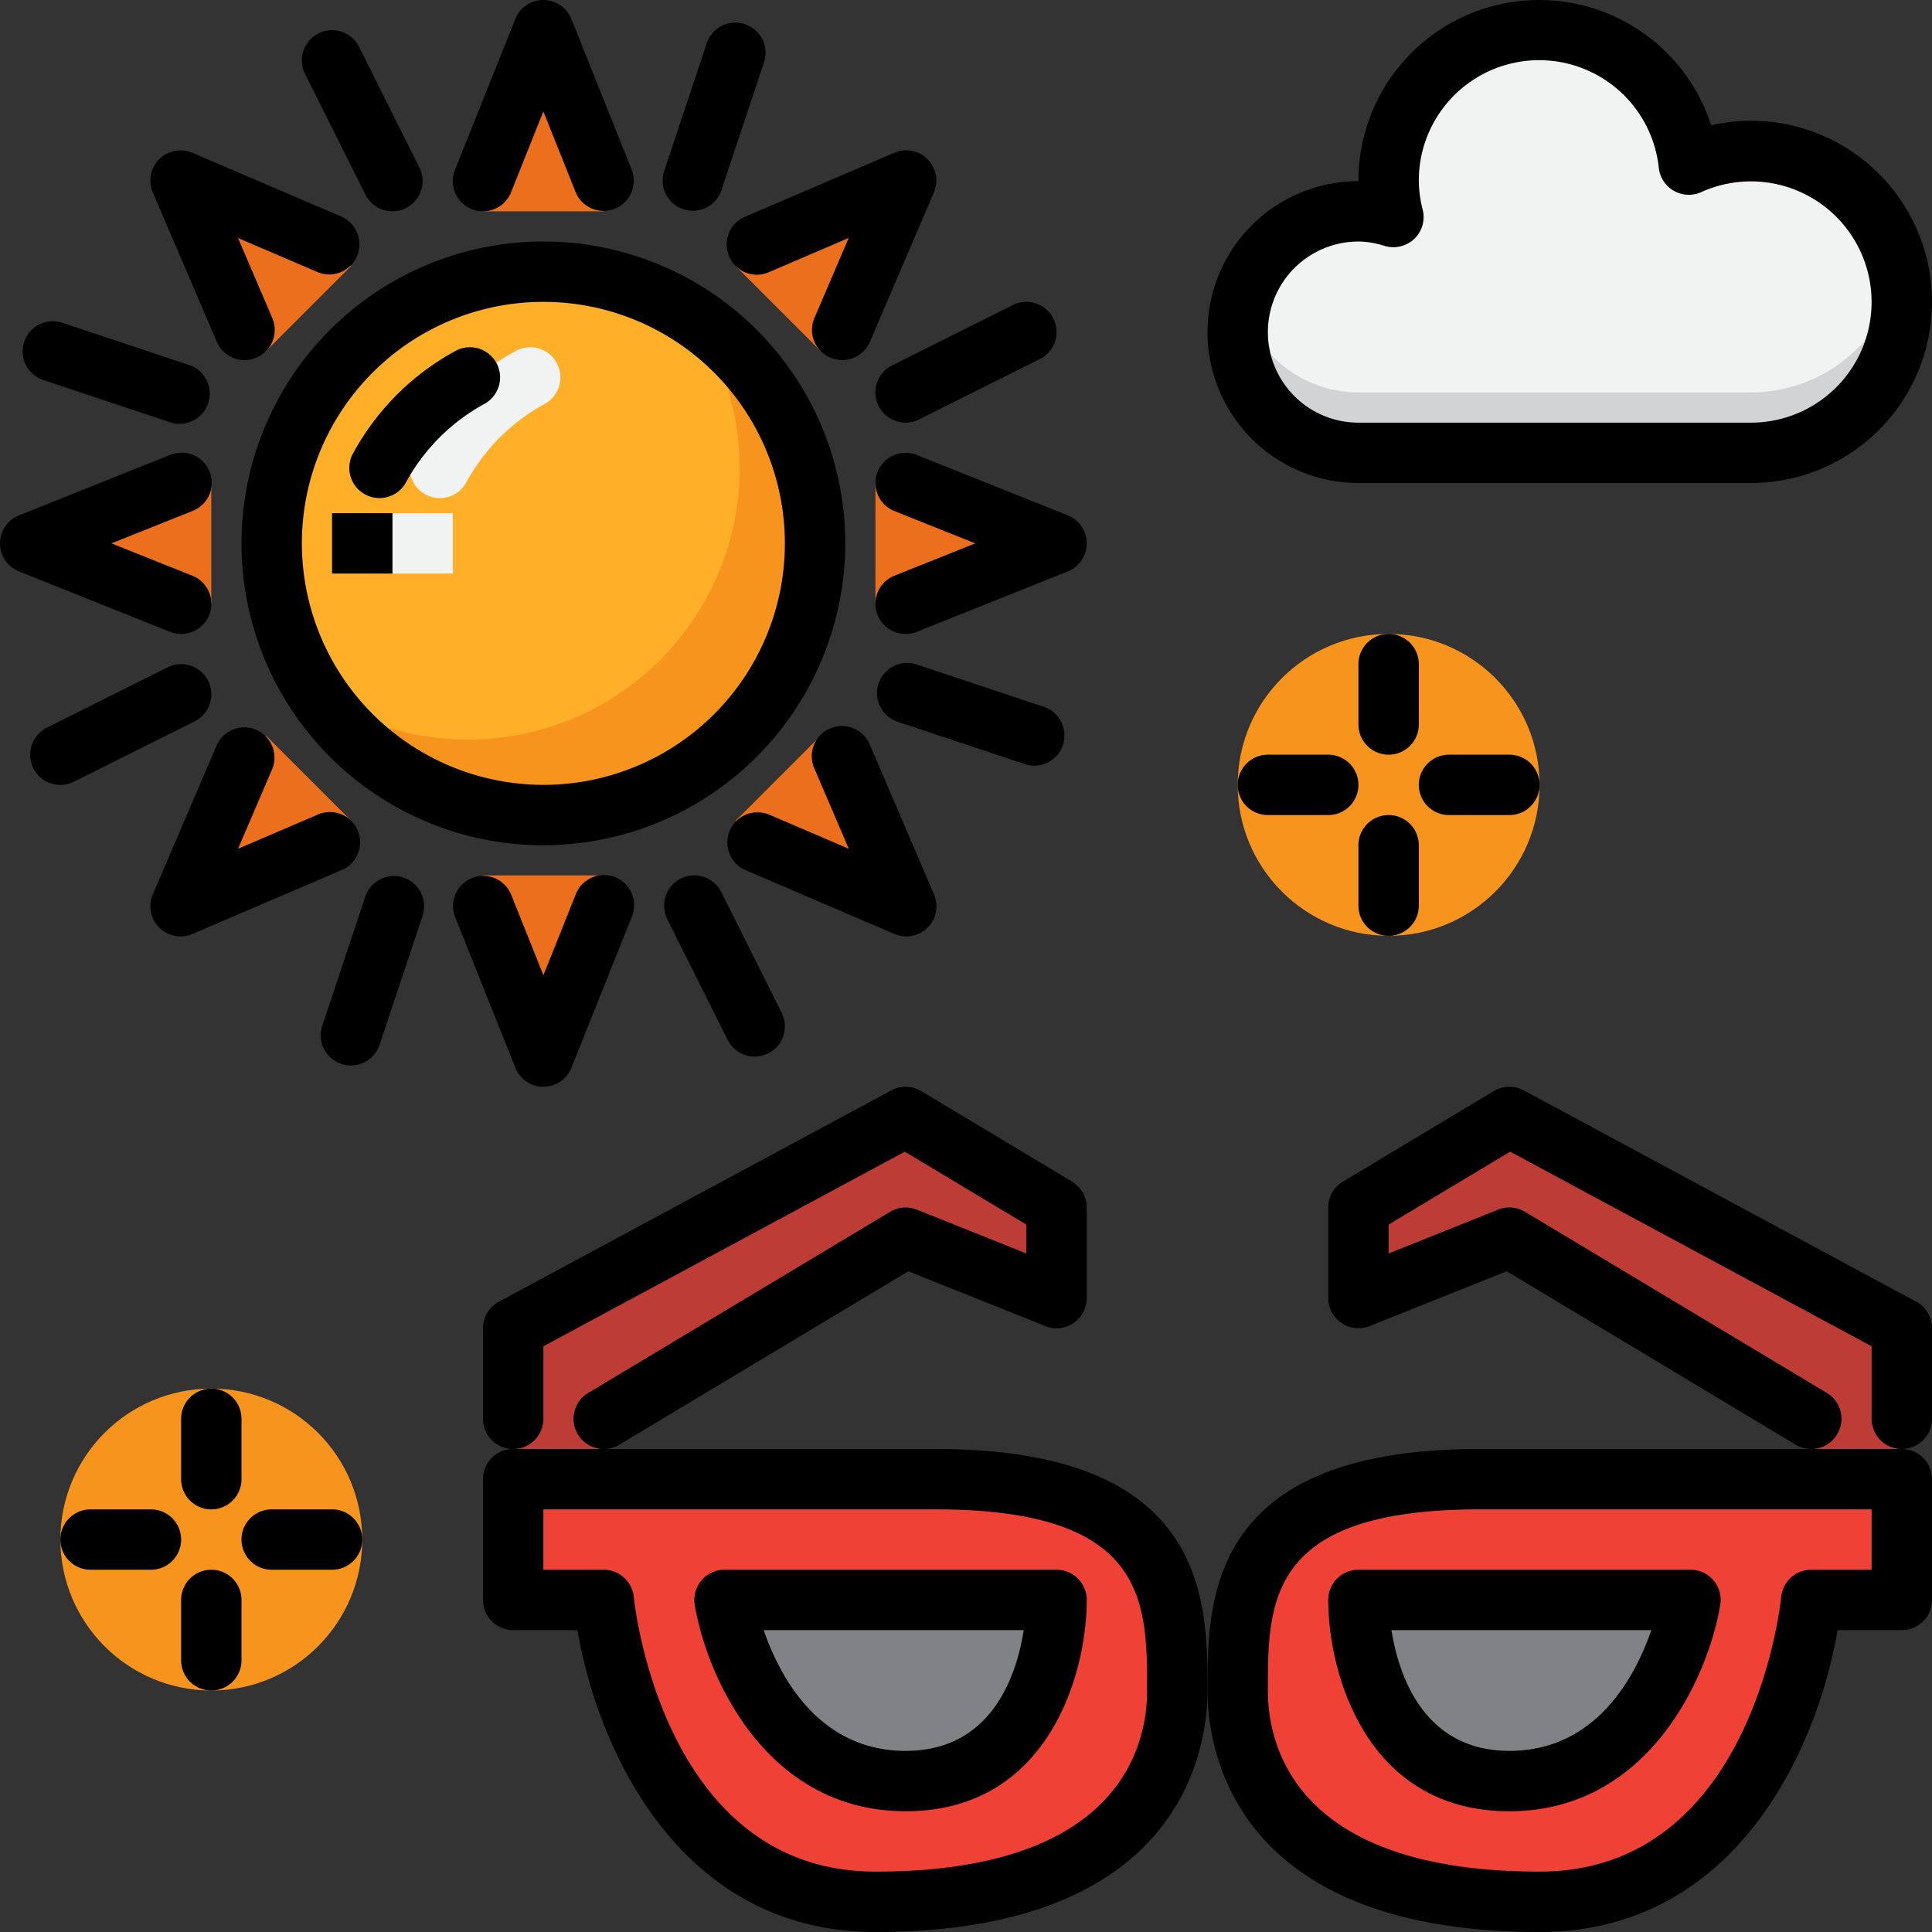 <svg id="Layer_1" height="512" viewBox="0 0 64 64" width="512" xmlns="http://www.w3.org/2000/svg" data-name="Layer 1"><rect x="0" y="0" width="64" height="64" fill="#333333" stroke="none"/><circle cx="46" cy="26" fill="#f7941d" r="5"/><circle cx="7" cy="51" fill="#f7941d" r="5"/><path d="m17 49v-5l13-7 5 3v3l-5-2-10 6v2z" fill="#be3c36"/><path d="m20 49h-3v4h3s1 10 9 10 10-4 10-7 0-7-8-7z" fill="#ef4136"/><path d="m24 53h11s0 6-5 6-6-6-6-6z" fill="#808285"/><path d="m63 49v-5l-13-7-5 3v3l5-2 10 6v2z" fill="#be3c36"/><path d="m60 49h3v4h-3s-1 10-9 10-10-4-10-7 0-7 8-7z" fill="#ef4136"/><path d="m56 53h-11s0 6 5 6 6-6 6-6z" fill="#808285"/><path d="m58 5a4.963 4.963 0 0 0 -2.055.452 4.985 4.985 0 1 0 -9.786 1.738 3.955 3.955 0 0 0 -1.158-.191 4 4 0 0 0 0 8h13a5 5 0 0 0 0-10z" fill="#f1f2f2"/><path d="m58 13h-13a3.991 3.991 0 0 1 -3.859-3 3.952 3.952 0 0 0 3.859 5h13a5.001 5.001 0 0 0 4.899-6 5.001 5.001 0 0 1 -4.899 4z" fill="#d1d3d4"/><g fill="#ec6f1d"><path d="m20 7-2-6-2 6z"/><path d="m11.636 8.808-5.657-2.829 2.829 5.657z"/><path d="m7 16-6 2 6 2z"/><path d="m8.808 24.364-2.829 5.657 5.657-2.829z"/><path d="m16 29 2 6 2-6z"/><path d="m24.364 27.192 5.657 2.829-2.829-5.657z"/><path d="m29 20 6-2-6-2z"/><path d="m27.192 11.636 2.829-5.657-5.657 2.829z"/></g><circle cx="18" cy="18" fill="#ffb028" r="9"/><path d="m22.989 10.511a8.998 8.998 0 0 1 -12.478 12.478 8.999 8.999 0 1 0 12.478-12.478z" fill="#f7941d"/><path d="m14.57 16.5a1.0 1 0 0 1 -.894-1.447 8.479 8.479 0 0 1 3.447-3.447 1 1 0 0 1 .896 1.788 6.507 6.507 0 0 0 -2.555 2.554 1 1 0 0 1 -.895.553z" fill="#f1f2f2"/><path d="m13 17h2v2h-2z" fill="#f1f2f2"/><path d="m15.629 6.929a1.002 1.002 0 0 0 1.3-.558l1.071-2.679 1.071 2.679a1 1 0 0 0 1.857-.742l-2-5a1 1 0 0 0 -1.857 0l-2 5a1 1 0 0 0 .558 1.3z"/><path d="m7.182 11.322a.998.998 0 0 0 .919.606.983.983 0 0 0 .394-.081.999.999 0 0 0 .525-1.312l-1.136-2.651 2.651 1.136a1.0 1 0 0 0 .787-1.838l-4.949-2.121a1.0 1 0 0 0 -1.312 1.312z"/><path d="m6 21a1 1 0 0 0 .371-1.929l-2.679-1.071 2.679-1.071a1 1 0 1 0 -.742-1.857l-5 2a1 1 0 0 0 0 1.857l5 2a.99.99 0 0 0 .371.071z"/><path d="m11.848 27.506a.997.997 0 0 0 -1.312-.525l-2.651 1.136 1.136-2.651a1.0 1 0 0 0 -1.838-.787l-2.121 4.949a.999.999 0 0 0 1.312 1.312l4.949-2.121a.999.999 0 0 0 .525-1.313z"/><path d="m18 36a1 1 0 0 0 .929-.629l2-5a1 1 0 1 0 -1.857-.742l-1.071 2.679-1.071-2.679a1 1 0 0 0 -1.857.742l2 5a1 1 0 0 0 .929.629z"/><path d="m30.021 31.021a1.0 1 0 0 0 .919-1.394l-2.121-4.949a1.0 1 0 1 0 -1.838.787l1.136 2.651-2.651-1.136a1.0 1 0 0 0 -.787 1.838l4.949 2.121a.993.993 0 0 0 .394.081z"/><path d="m29.071 15.629a1 1 0 0 0 .558 1.3l2.679 1.071-2.679 1.071a1 1 0 0 0 .371 1.929.99.99 0 0 0 .371-.071l5-2a1 1 0 0 0 0-1.857l-5-2a1.001 1.001 0 0 0 -1.3.558z"/><path d="m24.152 8.494a.999.999 0 0 0 1.312.525l2.651-1.136-1.136 2.651a.999.999 0 0 0 .525 1.312.983.983 0 0 0 .394.081.998.998 0 0 0 .919-.606l2.121-4.949a1.0 1 0 0 0 -1.312-1.312l-4.949 2.121a.999.999 0 0 0 -.525 1.312z"/><path d="m12.105 6.447a1 1 0 1 0 1.789-.895l-2-4a1 1 0 0 0 -1.789.895z"/><path d="m1.42 12.584 4.243 1.414a1.0 1 0 0 0 .633-1.896l-4.243-1.414a1.0 1 0 0 0 -.633 1.897z"/><path d="m2.447 25.895 4-2a1 1 0 0 0 -.895-1.789l-4 2a1 1 0 0 0 .895 1.789z"/><path d="m13.366 29.072a.996.996 0 0 0 -1.265.632l-1.414 4.243a1.0 1 0 1 0 1.896.633l1.414-4.243a.999.999 0 0 0 -.632-1.265z"/><path d="m24.105 34.447a1 1 0 0 0 1.789-.895l-2-4a1 1 0 1 0 -1.789.895z"/><path d="m34.264 25.364a1.0 1 0 0 0 .316-1.948l-4.243-1.414a1.0 1 0 0 0 -.633 1.896l4.243 1.414a.998.998 0 0 0 .316.052z"/><path d="m29.105 13.447a1 1 0 0 0 1.342.447l4-2a1 1 0 0 0 -.895-1.789l-4 2a1 1 0 0 0 -.447 1.342z"/><path d="m22.634 6.928a.998.998 0 0 0 1.265-.632l1.414-4.243a1.0 1 0 0 0 -1.897-.633l-1.414 4.243a.999.999 0 0 0 .632 1.265z"/><path d="m15.124 11.605a8.479 8.479 0 0 0 -3.447 3.447 1 1 0 0 0 1.789.895 6.507 6.507 0 0 1 2.555-2.554 1 1 0 0 0 -.896-1.788z"/><path d="m11 17h2v2h-2z"/><path d="m28 18a10 10 0 1 0 -10 10 10.012 10.012 0 0 0 10-10zm-18 0a8 8 0 1 1 8 8 8.009 8.009 0 0 1 -8-8z"/><path d="m31 48h-14a.999.999 0 0 0 -1 1v4a.999.999 0 0 0 1 1h2.128c.665 3.899 3.356 10 9.872 10 10.207 0 11-6.123 11-8 0-2.992 0-8-9-8zm-2 14c-6.99 0-7.967-8.729-8.005-9.101a1.001 1.001 0 0 0 -.995-.899h-2v-2h13c7 0 7 3.05 7 6 0 1.804-.877 6-9 6z"/><path d="m35 52h-11a1 1 0 0 0 -.986 1.164c.394 2.364 2.361 6.836 6.986 6.836 4.746 0 6-4.579 6-7a.999.999 0 0 0 -1-1zm-5 6c-2.883 0-4.177-2.474-4.701-4h8.613c-.228 1.462-1.035 4-3.912 4z"/><path d="m49 48c-9 0-9 5.008-9 8 0 1.877.793 8 11 8 6.516 0 9.207-6.101 9.872-10h2.128a.999.999 0 0 0 1-1v-4a.999.999 0 0 0 -1-1zm13 4h-2a1.001 1.001 0 0 0 -.995.899c-.038.371-1.015 9.101-8.005 9.101-8.123 0-9-4.196-9-6 0-2.95 0-6 7-6h13z"/><path d="m44 53c0 2.421 1.254 7 6 7 4.625 0 6.593-4.472 6.986-6.836a1 1 0 0 0 -.986-1.164h-11a.999.999 0 0 0 -1 1zm10.701 1c-.524 1.526-1.818 4-4.701 4-2.858 0-3.674-2.538-3.907-4z"/><path d="m63.474 43.119-13-7a1.007 1.007 0 0 0 -.988.023l-5 3a1 1 0 0 0 -.485.857v3a1 1 0 0 0 1.371.929l4.54-1.816 9.574 5.745a1 1 0 0 0 1.029-1.715l-10-6a1.001 1.001 0 0 0 -.886-.071l-3.629 1.452v-.957l4.026-2.416 11.974 6.447v2.402a1 1 0 0 0 2 0v-3a1.001 1.001 0 0 0 -.526-.881z"/><path d="m18 47v-2.402l11.974-6.447 4.026 2.416v.957l-3.629-1.452a.992.992 0 0 0 -.886.071l-10 6a1 1 0 0 0 1.029 1.715l9.574-5.745 4.54 1.816a1 1 0 0 0 1.371-.929v-3a1 1 0 0 0 -.485-.857l-5-3a1.002 1.002 0 0 0 -.988-.023l-13 7a1.001 1.001 0 0 0 -.526.881v3a1 1 0 0 0 2 0z"/><path d="m45 16h13a6 6 0 0 0 0-12 5.851 5.851 0 0 0 -1.315.15 5.987 5.987 0 0 0 -11.685 1.85 5 5 0 0 0 0 10zm0-8a2.942 2.942 0 0 1 .867.147 1.016 1.016 0 0 0 .979-.23 1.002 1.002 0 0 0 .284-.964 3.95 3.95 0 0 1 -.13-.953 3.986 3.986 0 0 1 7.95-.438 1.001 1.001 0 0 0 1.406.802 3.996 3.996 0 1 1 1.644 7.637h-13a3 3 0 0 1 0-6z"/><path d="m6 47v2a1 1 0 0 0 2 0v-2a1 1 0 0 0 -2 0z"/><path d="m7 52a.999.999 0 0 0 -1 1v2a1 1 0 0 0 2 0v-2a.999.999 0 0 0 -1-1z"/><path d="m11 50h-2a1 1 0 0 0 0 2h2a1 1 0 0 0 0-2z"/><path d="m5 50h-2a1 1 0 0 0 0 2h2a1 1 0 0 0 0-2z"/><path d="m47 22a1 1 0 0 0 -2 0v2a1 1 0 0 0 2 0z"/><path d="m46 31a.999.999 0 0 0 1-1v-2a1 1 0 0 0 -2 0v2a.999.999 0 0 0 1 1z"/><path d="m48 27h2a1 1 0 0 0 0-2h-2a1 1 0 0 0 0 2z"/><path d="m44 25h-2a1 1 0 0 0 0 2h2a1 1 0 0 0 0-2z"/></svg>